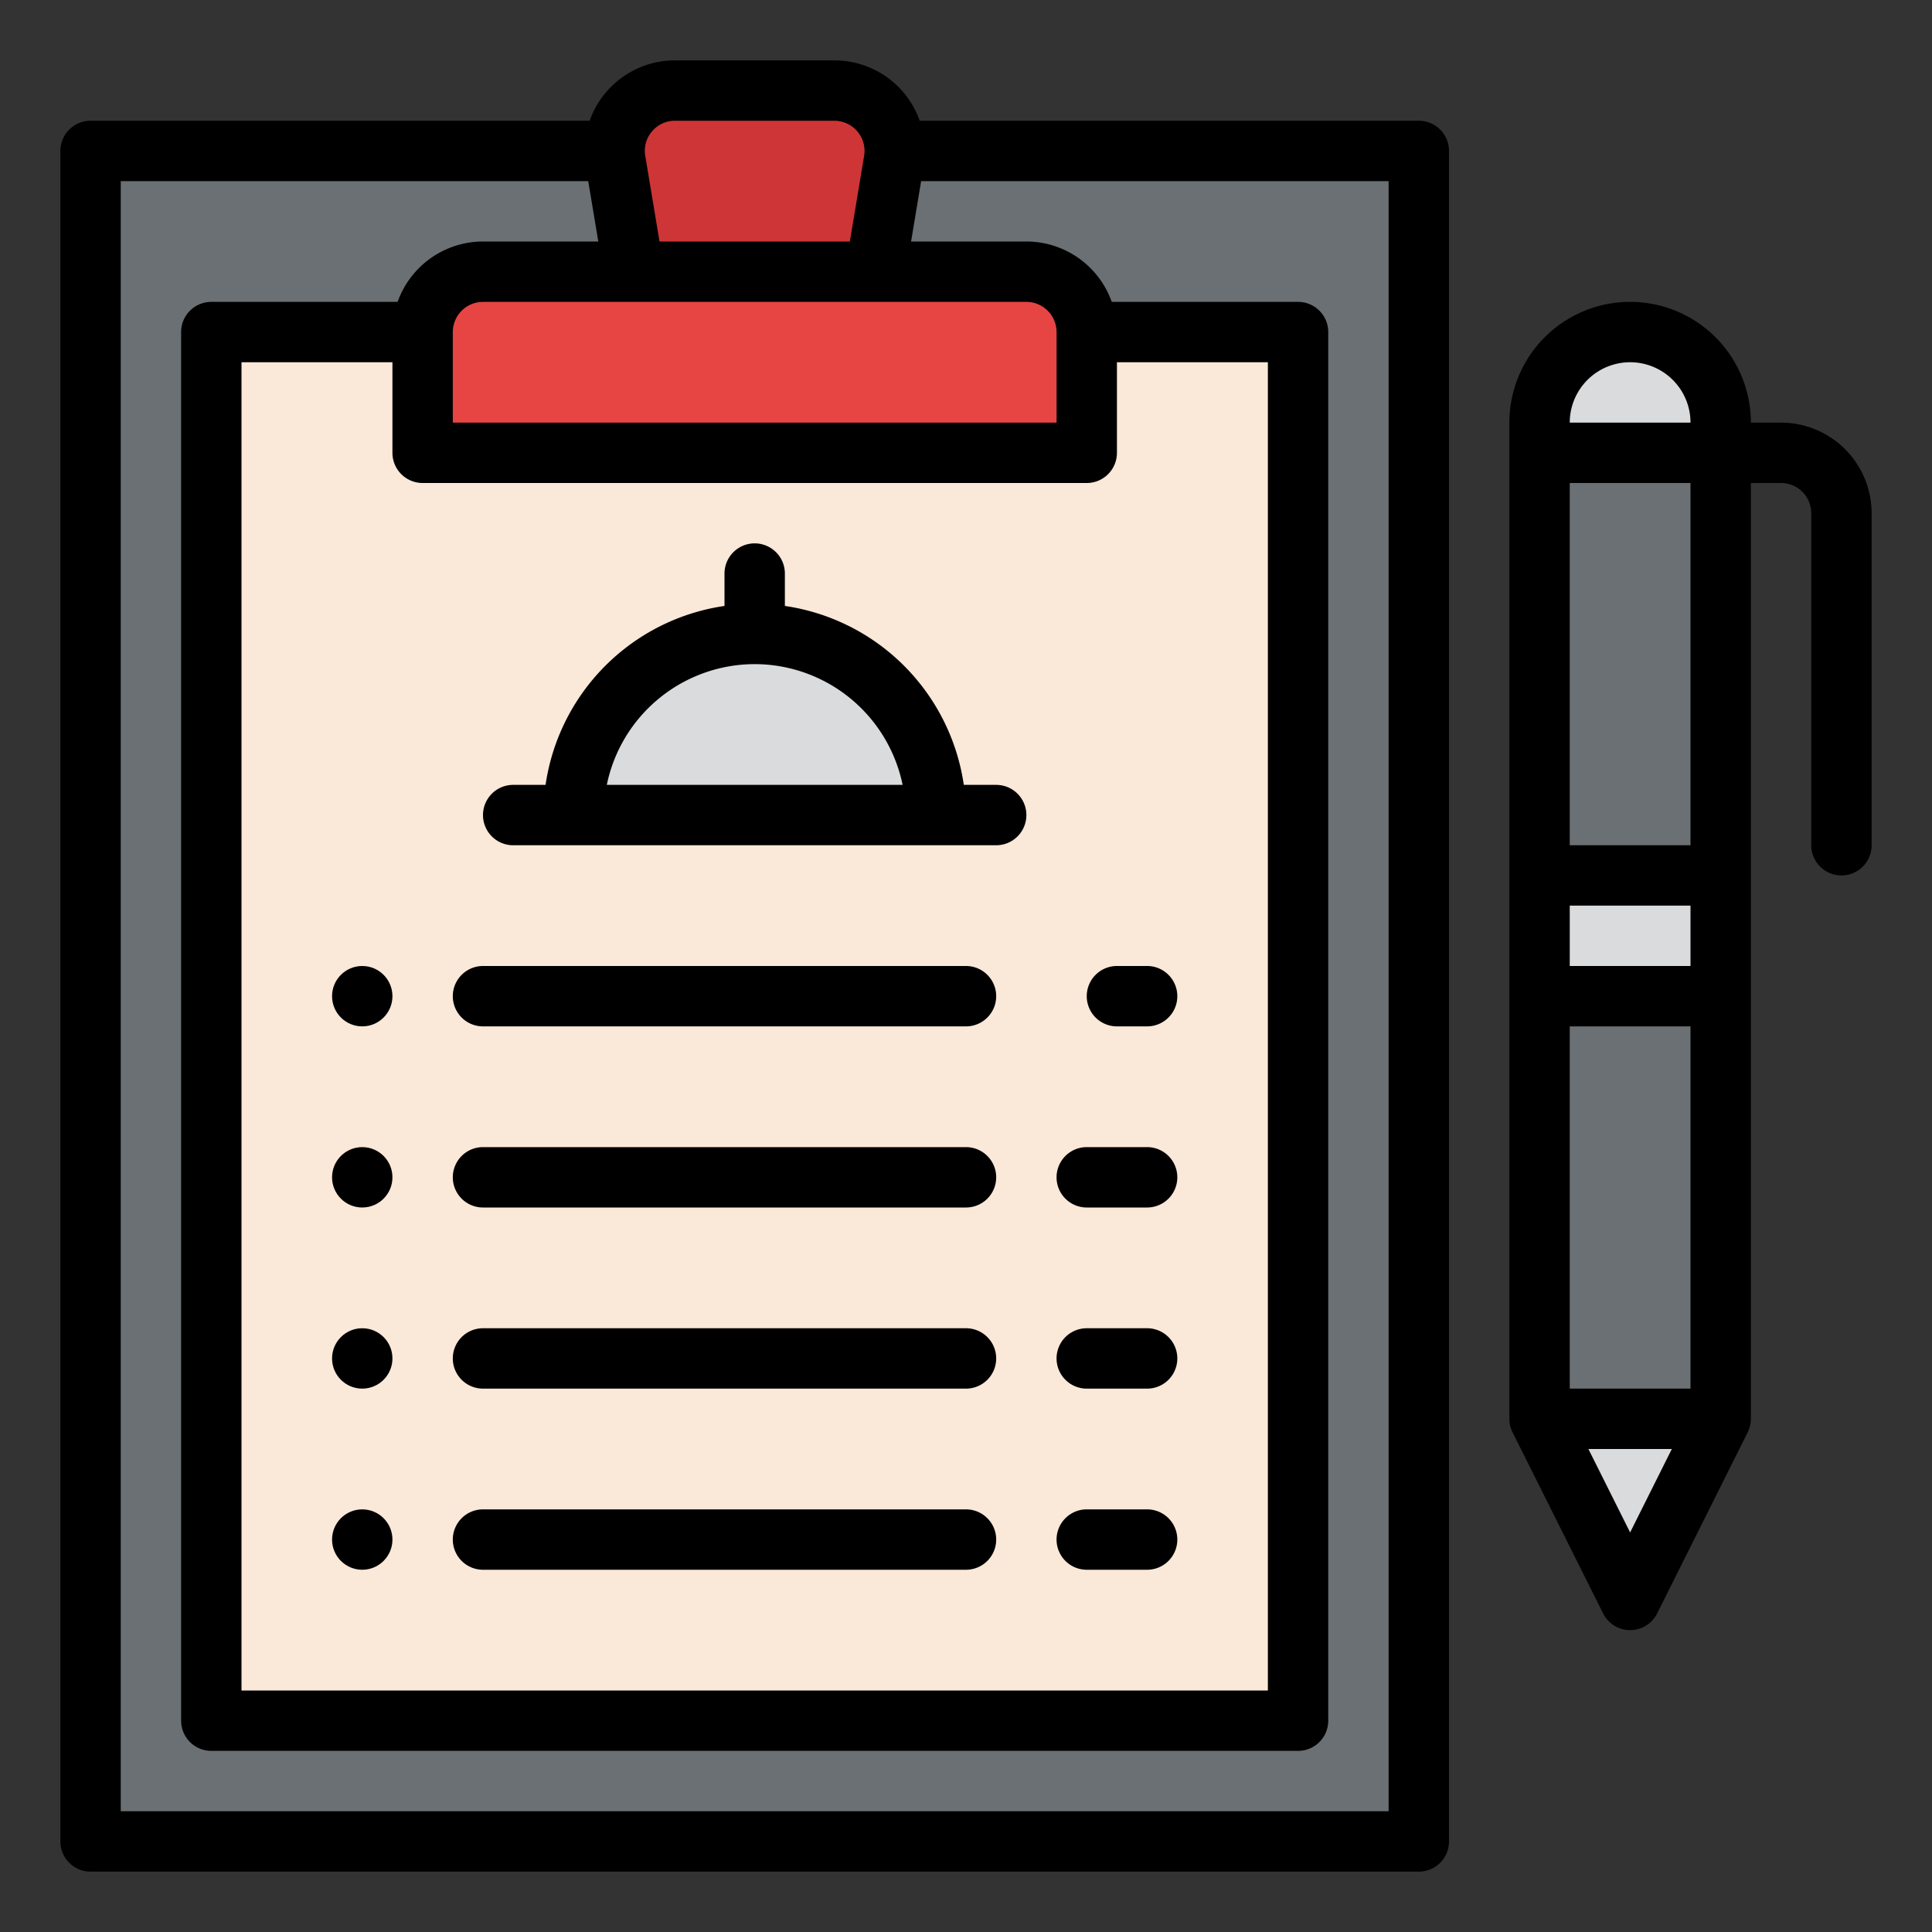 <svg id="Filled" height="512" viewBox="0 0 512 512" width="512" xmlns="http://www.w3.org/2000/svg"><rect x="0" y="0" width="512" height="512" fill="#333333" stroke="none"/><rect fill="#6a7073" height="448" rx="16" width="352" x="24" y="40"/><path d="m56 88h288v368h-288z" fill="#fae8d8"/><path d="m163.1 42.63 4.9 29.37v16h64v-16l4.9-29.37a16 16 0 0 0 -15.787-18.63h-42.226a16 16 0 0 0 -15.787 18.63z" fill="#ce3536"/><path d="m128 72h144a16 16 0 0 1 16 16v32a0 0 0 0 1 0 0h-176a0 0 0 0 1 0 0v-32a16 16 0 0 1 16-16z" fill="#e74444"/><path d="m432 88a24 24 0 0 0 -24 24v264l24 48 24-48v-264a24 24 0 0 0 -24-24z" fill="#d9dbdd"/><path d="m408 120h48v112h-48z" fill="#6a7073"/><path d="m408 264h48v112h-48z" fill="#6a7073"/><path d="m248 216a48 48 0 0 0 -96 0z" fill="#d9dbdd"/><path d="m472 112h-8a32 32 0 0 0 -64 0v264a7.994 7.994 0 0 0 .845 3.578l24 48a8 8 0 0 0 14.31 0l24-48a7.994 7.994 0 0 0 .845-3.578v-248h8a8.009 8.009 0 0 1 8 8v88a8 8 0 0 0 16 0v-88a24.028 24.028 0 0 0 -24-24zm-40 294.111-11.056-22.111h22.112zm16-38.111h-32v-96h32zm0-112h-32v-16h32zm0-32h-32v-96h32zm-32-112a16 16 0 0 1 32 0z"/><path d="m256 256h-128a8 8 0 0 0 0 16h128a8 8 0 0 0 0-16z"/><path d="m256 304h-128a8 8 0 0 0 0 16h128a8 8 0 0 0 0-16z"/><path d="m256 352h-128a8 8 0 0 0 0 16h128a8 8 0 0 0 0-16z"/><path d="m256 400h-128a8 8 0 0 0 0 16h128a8 8 0 0 0 0-16z"/><path d="m264 208h-8.581a56.111 56.111 0 0 0 -47.419-47.419v-8.581a8 8 0 0 0 -16 0v8.581a56.111 56.111 0 0 0 -47.419 47.419h-8.581a8 8 0 0 0 0 16h128a8 8 0 0 0 0-16zm-64-32a40.069 40.069 0 0 1 39.2 32h-78.39a40.069 40.069 0 0 1 39.19-32z"/><circle cx="96" cy="408" r="8"/><circle cx="96" cy="360" r="8"/><circle cx="96" cy="312" r="8"/><circle cx="96" cy="264" r="8"/><path d="m288 264a8 8 0 0 0 8 8h8a8 8 0 0 0 0-16h-8a8 8 0 0 0 -8 8z"/><path d="m304 304h-16a8 8 0 0 0 0 16h16a8 8 0 0 0 0-16z"/><path d="m304 352h-16a8 8 0 0 0 0 16h16a8 8 0 0 0 0-16z"/><path d="m304 400h-16a8 8 0 0 0 0 16h16a8 8 0 0 0 0-16z"/><path d="m376 32h-132.264a23.98 23.98 0 0 0 -22.624-16h-42.224a23.98 23.98 0 0 0 -22.624 16h-132.264a8 8 0 0 0 -8 8v448a8 8 0 0 0 8 8h352a8 8 0 0 0 8-8v-448a8 8 0 0 0 -8-8zm-40 64v352h-272v-352h40v24a8 8 0 0 0 8 8h176a8 8 0 0 0 8-8v-24zm-56 16h-160v-24a8.009 8.009 0 0 1 8-8h144a8.009 8.009 0 0 1 8 8zm-107.217-77.171a7.881 7.881 0 0 1 6.105-2.829h42.224a8 8 0 0 1 7.888 9.315l-3.778 22.685h-50.445l-3.777-22.685a7.886 7.886 0 0 1 1.783-6.486zm195.217 445.171h-336v-432h123.889l2.667 16h-30.556a24.039 24.039 0 0 0 -22.624 16h-49.376a8 8 0 0 0 -8 8v368a8 8 0 0 0 8 8h288a8 8 0 0 0 8-8v-368a8 8 0 0 0 -8-8h-49.376a24.039 24.039 0 0 0 -22.624-16h-30.556l2.666-16h123.89z"/></svg>